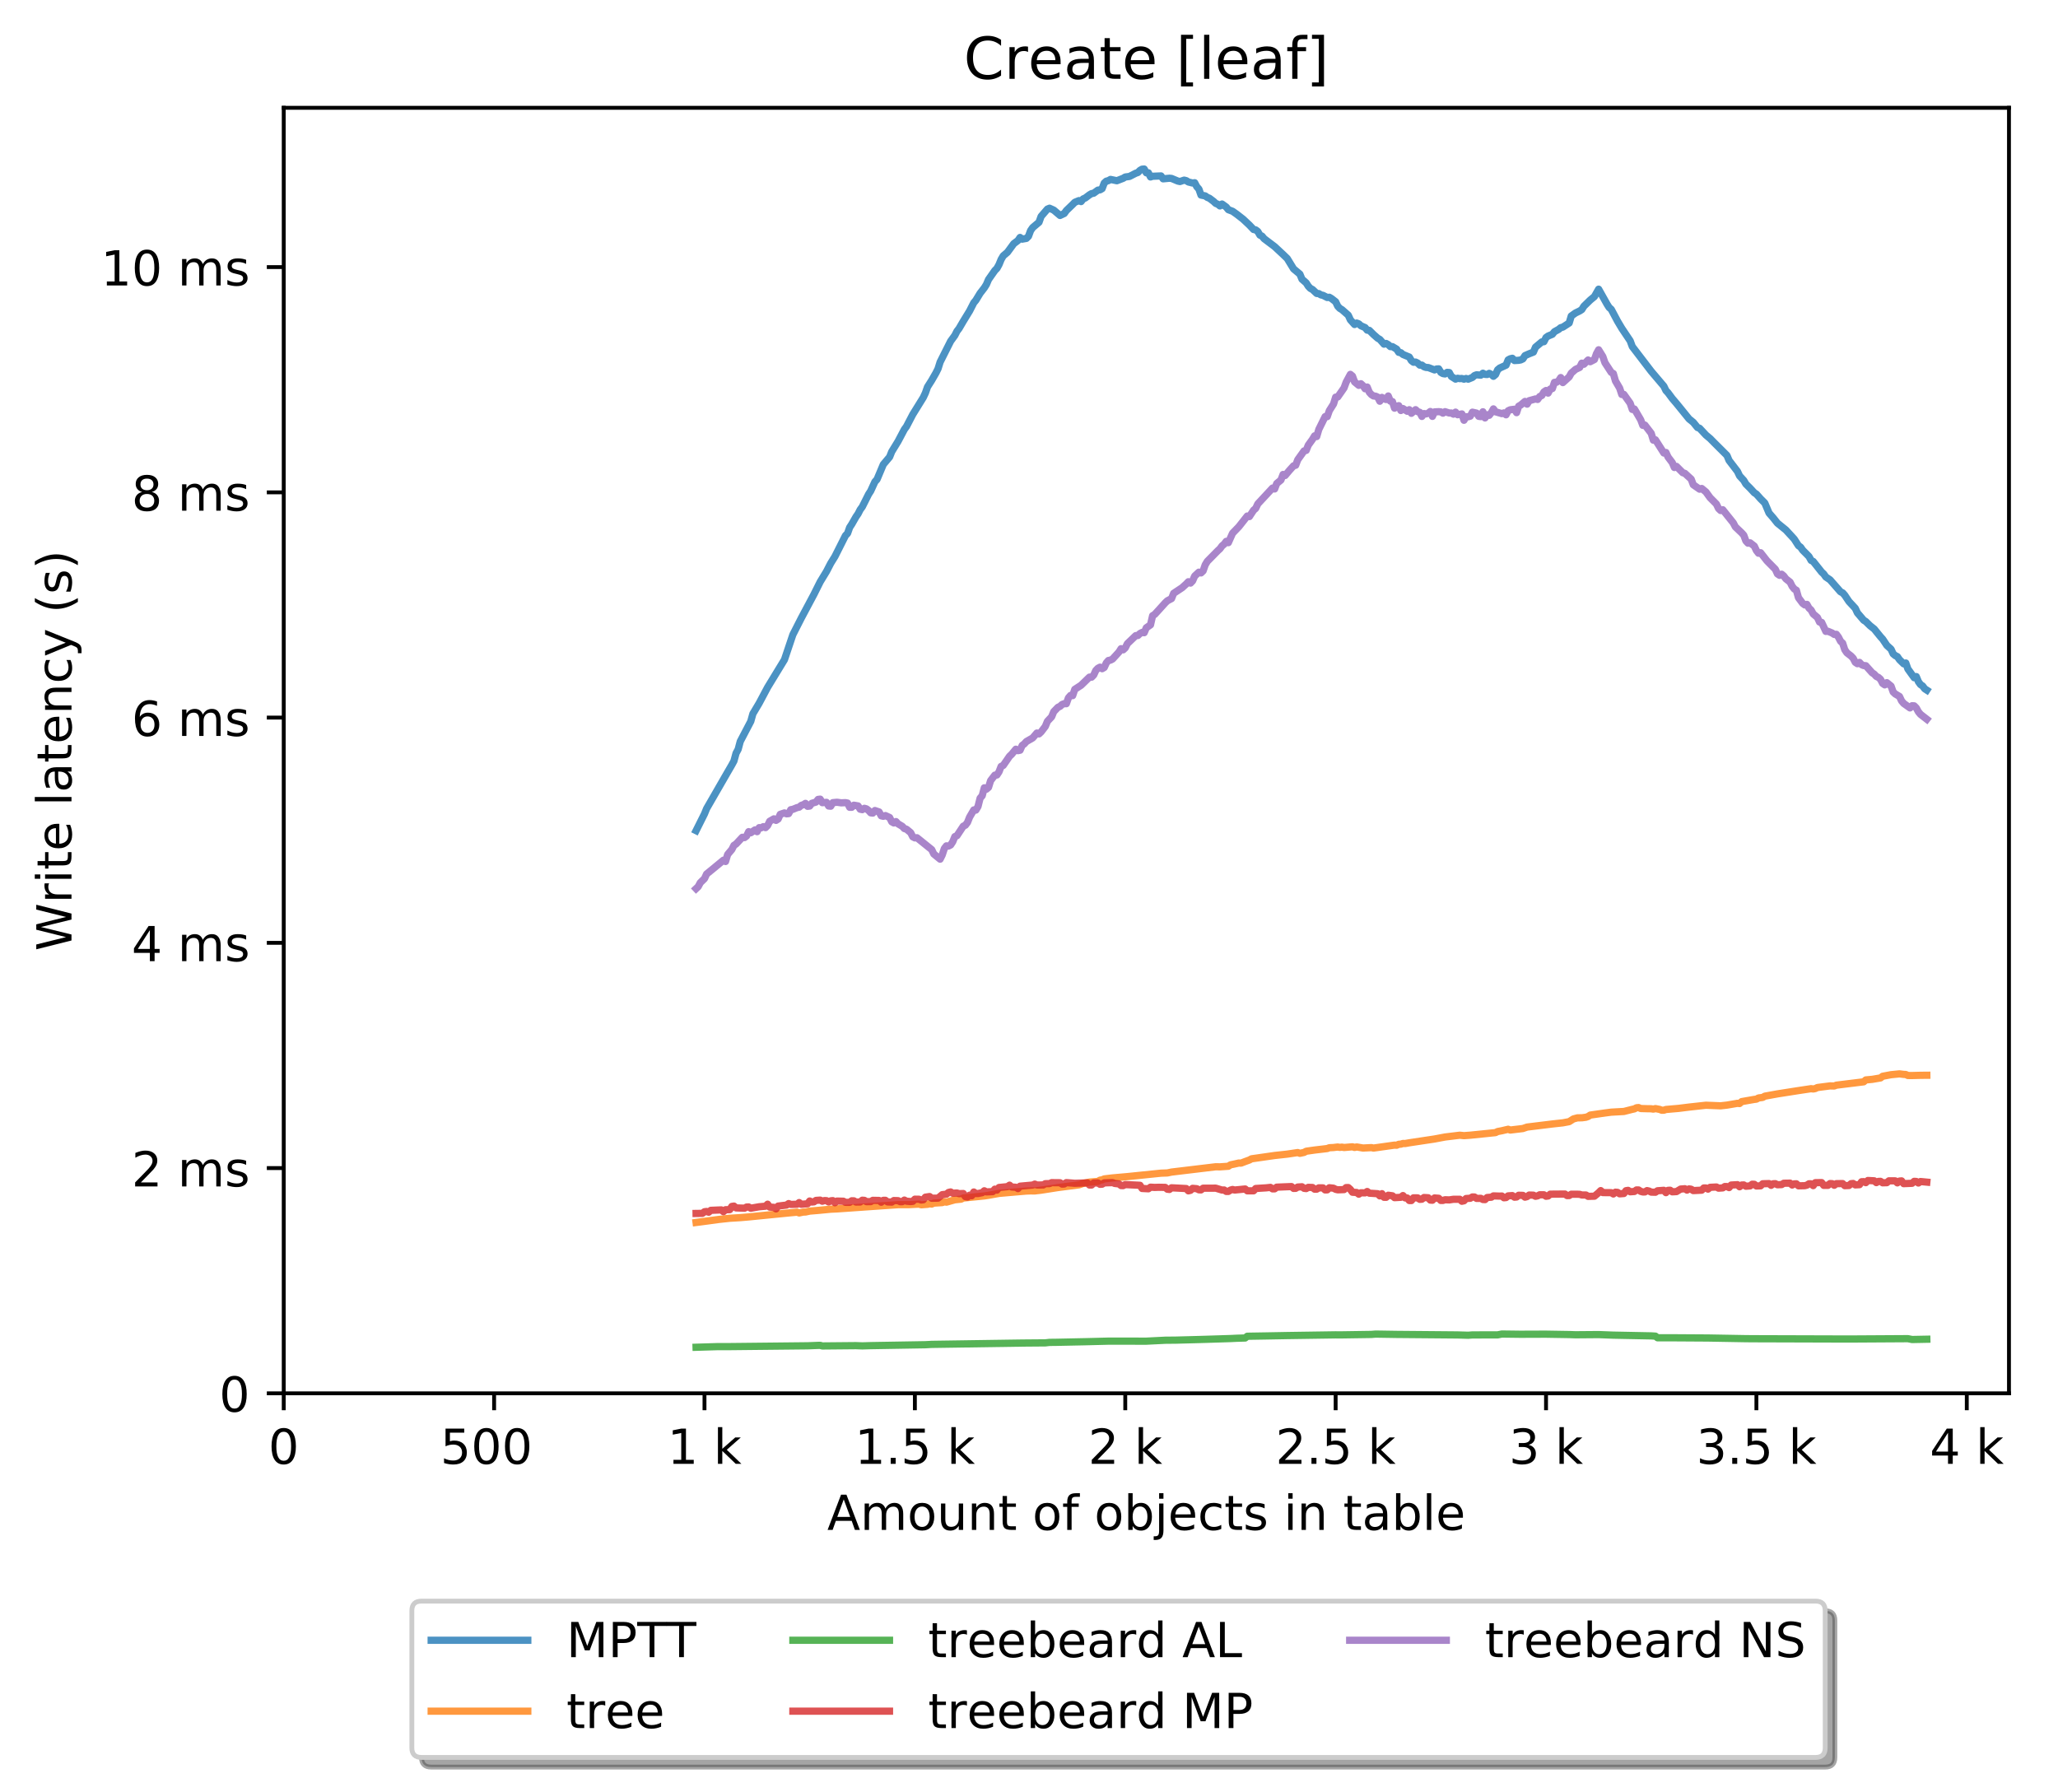 <?xml version="1.0" encoding="utf-8" standalone="no"?>
<!DOCTYPE svg PUBLIC "-//W3C//DTD SVG 1.1//EN"
  "http://www.w3.org/Graphics/SVG/1.1/DTD/svg11.dtd">
<!-- Created with matplotlib (http://matplotlib.org/) -->
<svg height="371pt" version="1.1" viewBox="0 0 426 371" width="426pt" xmlns="http://www.w3.org/2000/svg" xmlns:xlink="http://www.w3.org/1999/xlink">
 <defs>
  <style type="text/css">
*{stroke-linecap:butt;stroke-linejoin:round;}
  </style>
 </defs>
 <g id="figure_1">
  <g id="patch_1">
   <path d="M 0 371.002 
L 426.551 371.002 
L 426.551 0 
L 0 0 
z
" style="fill:#ffffff;"/>
  </g>
  <g id="axes_1">
   <g id="patch_2">
    <path d="M 58.731 288.43 
L 415.851 288.43 
L 415.851 22.318 
L 58.731 22.318 
z
" style="fill:#ffffff;"/>
   </g>
   <g id="matplotlib.axis_1">
    <g id="xtick_1">
     <g id="line2d_1">
      <defs>
       <path d="M 0 0 
L 0 3.5 
" id="m99aff739ce" style="stroke:#000000;stroke-width:0.8;"/>
      </defs>
      <g>
       <use style="stroke:#000000;stroke-width:0.8;" x="58.731" xlink:href="#m99aff739ce" y="288.43"/>
      </g>
     </g>
     <g id="text_1">
      <!-- 0 -->
      <defs>
       <path d="M 31.781 66.406 
Q 24.172 66.406 20.328 58.906 
Q 16.5 51.422 16.5 36.375 
Q 16.5 21.391 20.328 13.891 
Q 24.172 6.391 31.781 6.391 
Q 39.453 6.391 43.281 13.891 
Q 47.125 21.391 47.125 36.375 
Q 47.125 51.422 43.281 58.906 
Q 39.453 66.406 31.781 66.406 
z
M 31.781 74.219 
Q 44.047 74.219 50.516 64.516 
Q 56.984 54.828 56.984 36.375 
Q 56.984 17.969 50.516 8.266 
Q 44.047 -1.422 31.781 -1.422 
Q 19.531 -1.422 13.062 8.266 
Q 6.594 17.969 6.594 36.375 
Q 6.594 54.828 13.062 64.516 
Q 19.531 74.219 31.781 74.219 
z
" id="DejaVuSans-30"/>
      </defs>
      <g transform="translate(55.55 303.029)scale(0.1 -0.1)">
       <use xlink:href="#DejaVuSans-30"/>
      </g>
     </g>
    </g>
    <g id="xtick_2">
     <g id="line2d_2">
      <g>
       <use style="stroke:#000000;stroke-width:0.8;" x="102.28" xlink:href="#m99aff739ce" y="288.43"/>
      </g>
     </g>
     <g id="text_2">
      <!-- 500  -->
      <defs>
       <path d="M 10.797 72.906 
L 49.516 72.906 
L 49.516 64.594 
L 19.828 64.594 
L 19.828 46.734 
Q 21.969 47.469 24.109 47.828 
Q 26.266 48.188 28.422 48.188 
Q 40.625 48.188 47.75 41.5 
Q 54.891 34.812 54.891 23.391 
Q 54.891 11.625 47.562 5.094 
Q 40.234 -1.422 26.906 -1.422 
Q 22.312 -1.422 17.547 -0.641 
Q 12.797 0.141 7.719 1.703 
L 7.719 11.625 
Q 12.109 9.234 16.797 8.062 
Q 21.484 6.891 26.703 6.891 
Q 35.156 6.891 40.078 11.328 
Q 45.016 15.766 45.016 23.391 
Q 45.016 31 40.078 35.438 
Q 35.156 39.891 26.703 39.891 
Q 22.75 39.891 18.812 39.016 
Q 14.891 38.141 10.797 36.281 
z
" id="DejaVuSans-35"/>
       <path id="DejaVuSans-20"/>
      </defs>
      <g transform="translate(91.147 303.029)scale(0.1 -0.1)">
       <use xlink:href="#DejaVuSans-35"/>
       <use x="63.623" xlink:href="#DejaVuSans-30"/>
       <use x="127.246" xlink:href="#DejaVuSans-30"/>
       <use x="190.869" xlink:href="#DejaVuSans-20"/>
      </g>
     </g>
    </g>
    <g id="xtick_3">
     <g id="line2d_3">
      <g>
       <use style="stroke:#000000;stroke-width:0.8;" x="145.828" xlink:href="#m99aff739ce" y="288.43"/>
      </g>
     </g>
     <g id="text_3">
      <!-- 1 k -->
      <defs>
       <path d="M 12.406 8.297 
L 28.516 8.297 
L 28.516 63.922 
L 10.984 60.406 
L 10.984 69.391 
L 28.422 72.906 
L 38.281 72.906 
L 38.281 8.297 
L 54.391 8.297 
L 54.391 0 
L 12.406 0 
z
" id="DejaVuSans-31"/>
       <path d="M 9.078 75.984 
L 18.109 75.984 
L 18.109 31.109 
L 44.922 54.688 
L 56.391 54.688 
L 27.391 29.109 
L 57.625 0 
L 45.906 0 
L 18.109 26.703 
L 18.109 0 
L 9.078 0 
z
" id="DejaVuSans-6b"/>
      </defs>
      <g transform="translate(138.163 303.029)scale(0.1 -0.1)">
       <use xlink:href="#DejaVuSans-31"/>
       <use x="63.623" xlink:href="#DejaVuSans-20"/>
       <use x="95.41" xlink:href="#DejaVuSans-6b"/>
      </g>
     </g>
    </g>
    <g id="xtick_4">
     <g id="line2d_4">
      <g>
       <use style="stroke:#000000;stroke-width:0.8;" x="189.377" xlink:href="#m99aff739ce" y="288.43"/>
      </g>
     </g>
     <g id="text_4">
      <!-- 1.5 k -->
      <defs>
       <path d="M 10.688 12.406 
L 21 12.406 
L 21 0 
L 10.688 0 
z
" id="DejaVuSans-2e"/>
      </defs>
      <g transform="translate(176.941 303.029)scale(0.1 -0.1)">
       <use xlink:href="#DejaVuSans-31"/>
       <use x="63.623" xlink:href="#DejaVuSans-2e"/>
       <use x="95.41" xlink:href="#DejaVuSans-35"/>
       <use x="159.033" xlink:href="#DejaVuSans-20"/>
       <use x="190.82" xlink:href="#DejaVuSans-6b"/>
      </g>
     </g>
    </g>
    <g id="xtick_5">
     <g id="line2d_5">
      <g>
       <use style="stroke:#000000;stroke-width:0.8;" x="232.926" xlink:href="#m99aff739ce" y="288.43"/>
      </g>
     </g>
     <g id="text_5">
      <!-- 2 k -->
      <defs>
       <path d="M 19.188 8.297 
L 53.609 8.297 
L 53.609 0 
L 7.328 0 
L 7.328 8.297 
Q 12.938 14.109 22.625 23.891 
Q 32.328 33.688 34.812 36.531 
Q 39.547 41.844 41.422 45.531 
Q 43.312 49.219 43.312 52.781 
Q 43.312 58.594 39.234 62.25 
Q 35.156 65.922 28.609 65.922 
Q 23.969 65.922 18.812 64.312 
Q 13.672 62.703 7.812 59.422 
L 7.812 69.391 
Q 13.766 71.781 18.938 73 
Q 24.125 74.219 28.422 74.219 
Q 39.75 74.219 46.484 68.547 
Q 53.219 62.891 53.219 53.422 
Q 53.219 48.922 51.531 44.891 
Q 49.859 40.875 45.406 35.406 
Q 44.188 33.984 37.641 27.219 
Q 31.109 20.453 19.188 8.297 
z
" id="DejaVuSans-32"/>
      </defs>
      <g transform="translate(225.26 303.029)scale(0.1 -0.1)">
       <use xlink:href="#DejaVuSans-32"/>
       <use x="63.623" xlink:href="#DejaVuSans-20"/>
       <use x="95.41" xlink:href="#DejaVuSans-6b"/>
      </g>
     </g>
    </g>
    <g id="xtick_6">
     <g id="line2d_6">
      <g>
       <use style="stroke:#000000;stroke-width:0.8;" x="276.474" xlink:href="#m99aff739ce" y="288.43"/>
      </g>
     </g>
     <g id="text_6">
      <!-- 2.5 k -->
      <g transform="translate(264.038 303.029)scale(0.1 -0.1)">
       <use xlink:href="#DejaVuSans-32"/>
       <use x="63.623" xlink:href="#DejaVuSans-2e"/>
       <use x="95.41" xlink:href="#DejaVuSans-35"/>
       <use x="159.033" xlink:href="#DejaVuSans-20"/>
       <use x="190.82" xlink:href="#DejaVuSans-6b"/>
      </g>
     </g>
    </g>
    <g id="xtick_7">
     <g id="line2d_7">
      <g>
       <use style="stroke:#000000;stroke-width:0.8;" x="320.023" xlink:href="#m99aff739ce" y="288.43"/>
      </g>
     </g>
     <g id="text_7">
      <!-- 3 k -->
      <defs>
       <path d="M 40.578 39.312 
Q 47.656 37.797 51.625 33 
Q 55.609 28.219 55.609 21.188 
Q 55.609 10.406 48.188 4.484 
Q 40.766 -1.422 27.094 -1.422 
Q 22.516 -1.422 17.656 -0.516 
Q 12.797 0.391 7.625 2.203 
L 7.625 11.719 
Q 11.719 9.328 16.594 8.109 
Q 21.484 6.891 26.812 6.891 
Q 36.078 6.891 40.938 10.547 
Q 45.797 14.203 45.797 21.188 
Q 45.797 27.641 41.281 31.266 
Q 36.766 34.906 28.719 34.906 
L 20.219 34.906 
L 20.219 43.016 
L 29.109 43.016 
Q 36.375 43.016 40.234 45.922 
Q 44.094 48.828 44.094 54.297 
Q 44.094 59.906 40.109 62.906 
Q 36.141 65.922 28.719 65.922 
Q 24.656 65.922 20.016 65.031 
Q 15.375 64.156 9.812 62.312 
L 9.812 71.094 
Q 15.438 72.656 20.344 73.438 
Q 25.25 74.219 29.594 74.219 
Q 40.828 74.219 47.359 69.109 
Q 53.906 64.016 53.906 55.328 
Q 53.906 49.266 50.438 45.094 
Q 46.969 40.922 40.578 39.312 
z
" id="DejaVuSans-33"/>
      </defs>
      <g transform="translate(312.357 303.029)scale(0.1 -0.1)">
       <use xlink:href="#DejaVuSans-33"/>
       <use x="63.623" xlink:href="#DejaVuSans-20"/>
       <use x="95.41" xlink:href="#DejaVuSans-6b"/>
      </g>
     </g>
    </g>
    <g id="xtick_8">
     <g id="line2d_8">
      <g>
       <use style="stroke:#000000;stroke-width:0.8;" x="363.571" xlink:href="#m99aff739ce" y="288.43"/>
      </g>
     </g>
     <g id="text_8">
      <!-- 3.5 k -->
      <g transform="translate(351.135 303.029)scale(0.1 -0.1)">
       <use xlink:href="#DejaVuSans-33"/>
       <use x="63.623" xlink:href="#DejaVuSans-2e"/>
       <use x="95.41" xlink:href="#DejaVuSans-35"/>
       <use x="159.033" xlink:href="#DejaVuSans-20"/>
       <use x="190.82" xlink:href="#DejaVuSans-6b"/>
      </g>
     </g>
    </g>
    <g id="xtick_9">
     <g id="line2d_9">
      <g>
       <use style="stroke:#000000;stroke-width:0.8;" x="407.12" xlink:href="#m99aff739ce" y="288.43"/>
      </g>
     </g>
     <g id="text_9">
      <!-- 4 k -->
      <defs>
       <path d="M 37.797 64.312 
L 12.891 25.391 
L 37.797 25.391 
z
M 35.203 72.906 
L 47.609 72.906 
L 47.609 25.391 
L 58.016 25.391 
L 58.016 17.188 
L 47.609 17.188 
L 47.609 0 
L 37.797 0 
L 37.797 17.188 
L 4.891 17.188 
L 4.891 26.703 
z
" id="DejaVuSans-34"/>
      </defs>
      <g transform="translate(399.454 303.029)scale(0.1 -0.1)">
       <use xlink:href="#DejaVuSans-34"/>
       <use x="63.623" xlink:href="#DejaVuSans-20"/>
       <use x="95.41" xlink:href="#DejaVuSans-6b"/>
      </g>
     </g>
    </g>
    <g id="text_10">
     <!-- Amount of objects in table -->
     <defs>
      <path d="M 34.188 63.188 
L 20.797 26.906 
L 47.609 26.906 
z
M 28.609 72.906 
L 39.797 72.906 
L 67.578 0 
L 57.328 0 
L 50.688 18.703 
L 17.828 18.703 
L 11.188 0 
L 0.781 0 
z
" id="DejaVuSans-41"/>
      <path d="M 52 44.188 
Q 55.375 50.25 60.062 53.125 
Q 64.75 56 71.094 56 
Q 79.641 56 84.281 50.016 
Q 88.922 44.047 88.922 33.016 
L 88.922 0 
L 79.891 0 
L 79.891 32.719 
Q 79.891 40.578 77.094 44.375 
Q 74.312 48.188 68.609 48.188 
Q 61.625 48.188 57.562 43.547 
Q 53.516 38.922 53.516 30.906 
L 53.516 0 
L 44.484 0 
L 44.484 32.719 
Q 44.484 40.625 41.703 44.406 
Q 38.922 48.188 33.109 48.188 
Q 26.219 48.188 22.156 43.531 
Q 18.109 38.875 18.109 30.906 
L 18.109 0 
L 9.078 0 
L 9.078 54.688 
L 18.109 54.688 
L 18.109 46.188 
Q 21.188 51.219 25.484 53.609 
Q 29.781 56 35.688 56 
Q 41.656 56 45.828 52.969 
Q 50 49.953 52 44.188 
z
" id="DejaVuSans-6d"/>
      <path d="M 30.609 48.391 
Q 23.391 48.391 19.188 42.75 
Q 14.984 37.109 14.984 27.297 
Q 14.984 17.484 19.156 11.844 
Q 23.344 6.203 30.609 6.203 
Q 37.797 6.203 41.984 11.859 
Q 46.188 17.531 46.188 27.297 
Q 46.188 37.016 41.984 42.703 
Q 37.797 48.391 30.609 48.391 
z
M 30.609 56 
Q 42.328 56 49.016 48.375 
Q 55.719 40.766 55.719 27.297 
Q 55.719 13.875 49.016 6.219 
Q 42.328 -1.422 30.609 -1.422 
Q 18.844 -1.422 12.172 6.219 
Q 5.516 13.875 5.516 27.297 
Q 5.516 40.766 12.172 48.375 
Q 18.844 56 30.609 56 
z
" id="DejaVuSans-6f"/>
      <path d="M 8.5 21.578 
L 8.5 54.688 
L 17.484 54.688 
L 17.484 21.922 
Q 17.484 14.156 20.5 10.266 
Q 23.531 6.391 29.594 6.391 
Q 36.859 6.391 41.078 11.031 
Q 45.312 15.672 45.312 23.688 
L 45.312 54.688 
L 54.297 54.688 
L 54.297 0 
L 45.312 0 
L 45.312 8.406 
Q 42.047 3.422 37.719 1 
Q 33.406 -1.422 27.688 -1.422 
Q 18.266 -1.422 13.375 4.438 
Q 8.5 10.297 8.5 21.578 
z
M 31.109 56 
z
" id="DejaVuSans-75"/>
      <path d="M 54.891 33.016 
L 54.891 0 
L 45.906 0 
L 45.906 32.719 
Q 45.906 40.484 42.875 44.328 
Q 39.844 48.188 33.797 48.188 
Q 26.516 48.188 22.312 43.547 
Q 18.109 38.922 18.109 30.906 
L 18.109 0 
L 9.078 0 
L 9.078 54.688 
L 18.109 54.688 
L 18.109 46.188 
Q 21.344 51.125 25.703 53.562 
Q 30.078 56 35.797 56 
Q 45.219 56 50.047 50.172 
Q 54.891 44.344 54.891 33.016 
z
" id="DejaVuSans-6e"/>
      <path d="M 18.312 70.219 
L 18.312 54.688 
L 36.812 54.688 
L 36.812 47.703 
L 18.312 47.703 
L 18.312 18.016 
Q 18.312 11.328 20.141 9.422 
Q 21.969 7.516 27.594 7.516 
L 36.812 7.516 
L 36.812 0 
L 27.594 0 
Q 17.188 0 13.234 3.875 
Q 9.281 7.766 9.281 18.016 
L 9.281 47.703 
L 2.688 47.703 
L 2.688 54.688 
L 9.281 54.688 
L 9.281 70.219 
z
" id="DejaVuSans-74"/>
      <path d="M 37.109 75.984 
L 37.109 68.5 
L 28.516 68.5 
Q 23.688 68.5 21.797 66.547 
Q 19.922 64.594 19.922 59.516 
L 19.922 54.688 
L 34.719 54.688 
L 34.719 47.703 
L 19.922 47.703 
L 19.922 0 
L 10.891 0 
L 10.891 47.703 
L 2.297 47.703 
L 2.297 54.688 
L 10.891 54.688 
L 10.891 58.5 
Q 10.891 67.625 15.141 71.797 
Q 19.391 75.984 28.609 75.984 
z
" id="DejaVuSans-66"/>
      <path d="M 48.688 27.297 
Q 48.688 37.203 44.609 42.844 
Q 40.531 48.484 33.406 48.484 
Q 26.266 48.484 22.188 42.844 
Q 18.109 37.203 18.109 27.297 
Q 18.109 17.391 22.188 11.75 
Q 26.266 6.109 33.406 6.109 
Q 40.531 6.109 44.609 11.75 
Q 48.688 17.391 48.688 27.297 
z
M 18.109 46.391 
Q 20.953 51.266 25.266 53.625 
Q 29.594 56 35.594 56 
Q 45.562 56 51.781 48.094 
Q 58.016 40.188 58.016 27.297 
Q 58.016 14.406 51.781 6.484 
Q 45.562 -1.422 35.594 -1.422 
Q 29.594 -1.422 25.266 0.953 
Q 20.953 3.328 18.109 8.203 
L 18.109 0 
L 9.078 0 
L 9.078 75.984 
L 18.109 75.984 
z
" id="DejaVuSans-62"/>
      <path d="M 9.422 54.688 
L 18.406 54.688 
L 18.406 -0.984 
Q 18.406 -11.422 14.422 -16.109 
Q 10.453 -20.797 1.609 -20.797 
L -1.812 -20.797 
L -1.812 -13.188 
L 0.594 -13.188 
Q 5.719 -13.188 7.562 -10.812 
Q 9.422 -8.453 9.422 -0.984 
z
M 9.422 75.984 
L 18.406 75.984 
L 18.406 64.594 
L 9.422 64.594 
z
" id="DejaVuSans-6a"/>
      <path d="M 56.203 29.594 
L 56.203 25.203 
L 14.891 25.203 
Q 15.484 15.922 20.484 11.062 
Q 25.484 6.203 34.422 6.203 
Q 39.594 6.203 44.453 7.469 
Q 49.312 8.734 54.109 11.281 
L 54.109 2.781 
Q 49.266 0.734 44.188 -0.344 
Q 39.109 -1.422 33.891 -1.422 
Q 20.797 -1.422 13.156 6.188 
Q 5.516 13.812 5.516 26.812 
Q 5.516 40.234 12.766 48.109 
Q 20.016 56 32.328 56 
Q 43.359 56 49.781 48.891 
Q 56.203 41.797 56.203 29.594 
z
M 47.219 32.234 
Q 47.125 39.594 43.094 43.984 
Q 39.062 48.391 32.422 48.391 
Q 24.906 48.391 20.391 44.141 
Q 15.875 39.891 15.188 32.172 
z
" id="DejaVuSans-65"/>
      <path d="M 48.781 52.594 
L 48.781 44.188 
Q 44.969 46.297 41.141 47.344 
Q 37.312 48.391 33.406 48.391 
Q 24.656 48.391 19.812 42.844 
Q 14.984 37.312 14.984 27.297 
Q 14.984 17.281 19.812 11.734 
Q 24.656 6.203 33.406 6.203 
Q 37.312 6.203 41.141 7.25 
Q 44.969 8.297 48.781 10.406 
L 48.781 2.094 
Q 45.016 0.344 40.984 -0.531 
Q 36.969 -1.422 32.422 -1.422 
Q 20.062 -1.422 12.781 6.344 
Q 5.516 14.109 5.516 27.297 
Q 5.516 40.672 12.859 48.328 
Q 20.219 56 33.016 56 
Q 37.156 56 41.109 55.141 
Q 45.062 54.297 48.781 52.594 
z
" id="DejaVuSans-63"/>
      <path d="M 44.281 53.078 
L 44.281 44.578 
Q 40.484 46.531 36.375 47.5 
Q 32.281 48.484 27.875 48.484 
Q 21.188 48.484 17.844 46.438 
Q 14.5 44.391 14.5 40.281 
Q 14.5 37.156 16.891 35.375 
Q 19.281 33.594 26.516 31.984 
L 29.594 31.297 
Q 39.156 29.25 43.188 25.516 
Q 47.219 21.781 47.219 15.094 
Q 47.219 7.469 41.188 3.016 
Q 35.156 -1.422 24.609 -1.422 
Q 20.219 -1.422 15.453 -0.562 
Q 10.688 0.297 5.422 2 
L 5.422 11.281 
Q 10.406 8.688 15.234 7.391 
Q 20.062 6.109 24.812 6.109 
Q 31.156 6.109 34.562 8.281 
Q 37.984 10.453 37.984 14.406 
Q 37.984 18.062 35.516 20.016 
Q 33.062 21.969 24.703 23.781 
L 21.578 24.516 
Q 13.234 26.266 9.516 29.906 
Q 5.812 33.547 5.812 39.891 
Q 5.812 47.609 11.281 51.797 
Q 16.75 56 26.812 56 
Q 31.781 56 36.172 55.266 
Q 40.578 54.547 44.281 53.078 
z
" id="DejaVuSans-73"/>
      <path d="M 9.422 54.688 
L 18.406 54.688 
L 18.406 0 
L 9.422 0 
z
M 9.422 75.984 
L 18.406 75.984 
L 18.406 64.594 
L 9.422 64.594 
z
" id="DejaVuSans-69"/>
      <path d="M 34.281 27.484 
Q 23.391 27.484 19.188 25 
Q 14.984 22.516 14.984 16.5 
Q 14.984 11.719 18.141 8.906 
Q 21.297 6.109 26.703 6.109 
Q 34.188 6.109 38.703 11.406 
Q 43.219 16.703 43.219 25.484 
L 43.219 27.484 
z
M 52.203 31.203 
L 52.203 0 
L 43.219 0 
L 43.219 8.297 
Q 40.141 3.328 35.547 0.953 
Q 30.953 -1.422 24.312 -1.422 
Q 15.922 -1.422 10.953 3.297 
Q 6 8.016 6 15.922 
Q 6 25.141 12.172 29.828 
Q 18.359 34.516 30.609 34.516 
L 43.219 34.516 
L 43.219 35.406 
Q 43.219 41.609 39.141 45 
Q 35.062 48.391 27.688 48.391 
Q 23 48.391 18.547 47.266 
Q 14.109 46.141 10.016 43.891 
L 10.016 52.203 
Q 14.938 54.109 19.578 55.047 
Q 24.219 56 28.609 56 
Q 40.484 56 46.344 49.844 
Q 52.203 43.703 52.203 31.203 
z
" id="DejaVuSans-61"/>
      <path d="M 9.422 75.984 
L 18.406 75.984 
L 18.406 0 
L 9.422 0 
z
" id="DejaVuSans-6c"/>
     </defs>
     <g transform="translate(171.233 316.707)scale(0.1 -0.1)">
      <use xlink:href="#DejaVuSans-41"/>
      <use x="68.408" xlink:href="#DejaVuSans-6d"/>
      <use x="165.82" xlink:href="#DejaVuSans-6f"/>
      <use x="227.002" xlink:href="#DejaVuSans-75"/>
      <use x="290.381" xlink:href="#DejaVuSans-6e"/>
      <use x="353.76" xlink:href="#DejaVuSans-74"/>
      <use x="392.969" xlink:href="#DejaVuSans-20"/>
      <use x="424.756" xlink:href="#DejaVuSans-6f"/>
      <use x="485.938" xlink:href="#DejaVuSans-66"/>
      <use x="521.143" xlink:href="#DejaVuSans-20"/>
      <use x="552.93" xlink:href="#DejaVuSans-6f"/>
      <use x="614.111" xlink:href="#DejaVuSans-62"/>
      <use x="677.588" xlink:href="#DejaVuSans-6a"/>
      <use x="705.371" xlink:href="#DejaVuSans-65"/>
      <use x="766.895" xlink:href="#DejaVuSans-63"/>
      <use x="821.875" xlink:href="#DejaVuSans-74"/>
      <use x="861.084" xlink:href="#DejaVuSans-73"/>
      <use x="913.184" xlink:href="#DejaVuSans-20"/>
      <use x="944.971" xlink:href="#DejaVuSans-69"/>
      <use x="972.754" xlink:href="#DejaVuSans-6e"/>
      <use x="1036.133" xlink:href="#DejaVuSans-20"/>
      <use x="1067.92" xlink:href="#DejaVuSans-74"/>
      <use x="1107.129" xlink:href="#DejaVuSans-61"/>
      <use x="1168.408" xlink:href="#DejaVuSans-62"/>
      <use x="1231.885" xlink:href="#DejaVuSans-6c"/>
      <use x="1259.668" xlink:href="#DejaVuSans-65"/>
     </g>
    </g>
   </g>
   <g id="matplotlib.axis_2">
    <g id="ytick_1">
     <g id="line2d_10">
      <defs>
       <path d="M 0 0 
L -3.5 0 
" id="m480761e9c3" style="stroke:#000000;stroke-width:0.8;"/>
      </defs>
      <g>
       <use style="stroke:#000000;stroke-width:0.8;" x="58.731" xlink:href="#m480761e9c3" y="288.43"/>
      </g>
     </g>
     <g id="text_11">
      <!-- 0 -->
      <g transform="translate(45.369 292.229)scale(0.1 -0.1)">
       <use xlink:href="#DejaVuSans-30"/>
      </g>
     </g>
    </g>
    <g id="ytick_2">
     <g id="line2d_11">
      <g>
       <use style="stroke:#000000;stroke-width:0.8;" x="58.731" xlink:href="#m480761e9c3" y="241.802"/>
      </g>
     </g>
     <g id="text_12">
      <!-- 2 ms -->
      <g transform="translate(27.241 245.602)scale(0.1 -0.1)">
       <use xlink:href="#DejaVuSans-32"/>
       <use x="63.623" xlink:href="#DejaVuSans-20"/>
       <use x="95.41" xlink:href="#DejaVuSans-6d"/>
       <use x="192.822" xlink:href="#DejaVuSans-73"/>
      </g>
     </g>
    </g>
    <g id="ytick_3">
     <g id="line2d_12">
      <g>
       <use style="stroke:#000000;stroke-width:0.8;" x="58.731" xlink:href="#m480761e9c3" y="195.175"/>
      </g>
     </g>
     <g id="text_13">
      <!-- 4 ms -->
      <g transform="translate(27.241 198.974)scale(0.1 -0.1)">
       <use xlink:href="#DejaVuSans-34"/>
       <use x="63.623" xlink:href="#DejaVuSans-20"/>
       <use x="95.41" xlink:href="#DejaVuSans-6d"/>
       <use x="192.822" xlink:href="#DejaVuSans-73"/>
      </g>
     </g>
    </g>
    <g id="ytick_4">
     <g id="line2d_13">
      <g>
       <use style="stroke:#000000;stroke-width:0.8;" x="58.731" xlink:href="#m480761e9c3" y="148.547"/>
      </g>
     </g>
     <g id="text_14">
      <!-- 6 ms -->
      <defs>
       <path d="M 33.016 40.375 
Q 26.375 40.375 22.484 35.828 
Q 18.609 31.297 18.609 23.391 
Q 18.609 15.531 22.484 10.953 
Q 26.375 6.391 33.016 6.391 
Q 39.656 6.391 43.531 10.953 
Q 47.406 15.531 47.406 23.391 
Q 47.406 31.297 43.531 35.828 
Q 39.656 40.375 33.016 40.375 
z
M 52.594 71.297 
L 52.594 62.312 
Q 48.875 64.062 45.094 64.984 
Q 41.312 65.922 37.594 65.922 
Q 27.828 65.922 22.672 59.328 
Q 17.531 52.734 16.797 39.406 
Q 19.672 43.656 24.016 45.922 
Q 28.375 48.188 33.594 48.188 
Q 44.578 48.188 50.953 41.516 
Q 57.328 34.859 57.328 23.391 
Q 57.328 12.156 50.688 5.359 
Q 44.047 -1.422 33.016 -1.422 
Q 20.359 -1.422 13.672 8.266 
Q 6.984 17.969 6.984 36.375 
Q 6.984 53.656 15.188 63.938 
Q 23.391 74.219 37.203 74.219 
Q 40.922 74.219 44.703 73.484 
Q 48.484 72.75 52.594 71.297 
z
" id="DejaVuSans-36"/>
      </defs>
      <g transform="translate(27.241 152.346)scale(0.1 -0.1)">
       <use xlink:href="#DejaVuSans-36"/>
       <use x="63.623" xlink:href="#DejaVuSans-20"/>
       <use x="95.41" xlink:href="#DejaVuSans-6d"/>
       <use x="192.822" xlink:href="#DejaVuSans-73"/>
      </g>
     </g>
    </g>
    <g id="ytick_5">
     <g id="line2d_14">
      <g>
       <use style="stroke:#000000;stroke-width:0.8;" x="58.731" xlink:href="#m480761e9c3" y="101.919"/>
      </g>
     </g>
     <g id="text_15">
      <!-- 8 ms -->
      <defs>
       <path d="M 31.781 34.625 
Q 24.75 34.625 20.719 30.859 
Q 16.703 27.094 16.703 20.516 
Q 16.703 13.922 20.719 10.156 
Q 24.75 6.391 31.781 6.391 
Q 38.812 6.391 42.859 10.172 
Q 46.922 13.969 46.922 20.516 
Q 46.922 27.094 42.891 30.859 
Q 38.875 34.625 31.781 34.625 
z
M 21.922 38.812 
Q 15.578 40.375 12.031 44.719 
Q 8.5 49.078 8.5 55.328 
Q 8.5 64.062 14.719 69.141 
Q 20.953 74.219 31.781 74.219 
Q 42.672 74.219 48.875 69.141 
Q 55.078 64.062 55.078 55.328 
Q 55.078 49.078 51.531 44.719 
Q 48 40.375 41.703 38.812 
Q 48.828 37.156 52.797 32.312 
Q 56.781 27.484 56.781 20.516 
Q 56.781 9.906 50.312 4.234 
Q 43.844 -1.422 31.781 -1.422 
Q 19.734 -1.422 13.25 4.234 
Q 6.781 9.906 6.781 20.516 
Q 6.781 27.484 10.781 32.312 
Q 14.797 37.156 21.922 38.812 
z
M 18.312 54.391 
Q 18.312 48.734 21.844 45.562 
Q 25.391 42.391 31.781 42.391 
Q 38.141 42.391 41.719 45.562 
Q 45.312 48.734 45.312 54.391 
Q 45.312 60.062 41.719 63.234 
Q 38.141 66.406 31.781 66.406 
Q 25.391 66.406 21.844 63.234 
Q 18.312 60.062 18.312 54.391 
z
" id="DejaVuSans-38"/>
      </defs>
      <g transform="translate(27.241 105.719)scale(0.1 -0.1)">
       <use xlink:href="#DejaVuSans-38"/>
       <use x="63.623" xlink:href="#DejaVuSans-20"/>
       <use x="95.41" xlink:href="#DejaVuSans-6d"/>
       <use x="192.822" xlink:href="#DejaVuSans-73"/>
      </g>
     </g>
    </g>
    <g id="ytick_6">
     <g id="line2d_15">
      <g>
       <use style="stroke:#000000;stroke-width:0.8;" x="58.731" xlink:href="#m480761e9c3" y="55.292"/>
      </g>
     </g>
     <g id="text_16">
      <!-- 10 ms -->
      <g transform="translate(20.878 59.091)scale(0.1 -0.1)">
       <use xlink:href="#DejaVuSans-31"/>
       <use x="63.623" xlink:href="#DejaVuSans-30"/>
       <use x="127.246" xlink:href="#DejaVuSans-20"/>
       <use x="159.033" xlink:href="#DejaVuSans-6d"/>
       <use x="256.445" xlink:href="#DejaVuSans-73"/>
      </g>
     </g>
    </g>
    <g id="text_17">
     <!-- Write latency (s) -->
     <defs>
      <path d="M 3.328 72.906 
L 13.281 72.906 
L 28.609 11.281 
L 43.891 72.906 
L 54.984 72.906 
L 70.312 11.281 
L 85.594 72.906 
L 95.609 72.906 
L 77.297 0 
L 64.891 0 
L 49.516 63.281 
L 33.984 0 
L 21.578 0 
z
" id="DejaVuSans-57"/>
      <path d="M 41.109 46.297 
Q 39.594 47.172 37.812 47.578 
Q 36.031 48 33.891 48 
Q 26.266 48 22.188 43.047 
Q 18.109 38.094 18.109 28.812 
L 18.109 0 
L 9.078 0 
L 9.078 54.688 
L 18.109 54.688 
L 18.109 46.188 
Q 20.953 51.172 25.484 53.578 
Q 30.031 56 36.531 56 
Q 37.453 56 38.578 55.875 
Q 39.703 55.766 41.062 55.516 
z
" id="DejaVuSans-72"/>
      <path d="M 32.172 -5.078 
Q 28.375 -14.844 24.75 -17.812 
Q 21.141 -20.797 15.094 -20.797 
L 7.906 -20.797 
L 7.906 -13.281 
L 13.188 -13.281 
Q 16.891 -13.281 18.938 -11.516 
Q 21 -9.766 23.484 -3.219 
L 25.094 0.875 
L 2.984 54.688 
L 12.5 54.688 
L 29.594 11.922 
L 46.688 54.688 
L 56.203 54.688 
z
" id="DejaVuSans-79"/>
      <path d="M 31 75.875 
Q 24.469 64.656 21.281 53.656 
Q 18.109 42.672 18.109 31.391 
Q 18.109 20.125 21.312 9.062 
Q 24.516 -2 31 -13.188 
L 23.188 -13.188 
Q 15.875 -1.703 12.234 9.375 
Q 8.594 20.453 8.594 31.391 
Q 8.594 42.281 12.203 53.312 
Q 15.828 64.359 23.188 75.875 
z
" id="DejaVuSans-28"/>
      <path d="M 8.016 75.875 
L 15.828 75.875 
Q 23.141 64.359 26.781 53.312 
Q 30.422 42.281 30.422 31.391 
Q 30.422 20.453 26.781 9.375 
Q 23.141 -1.703 15.828 -13.188 
L 8.016 -13.188 
Q 14.5 -2 17.703 9.062 
Q 20.906 20.125 20.906 31.391 
Q 20.906 42.672 17.703 53.656 
Q 14.5 64.656 8.016 75.875 
z
" id="DejaVuSans-29"/>
     </defs>
     <g transform="translate(14.798 196.848)rotate(-90)scale(0.1 -0.1)">
      <use xlink:href="#DejaVuSans-57"/>
      <use x="98.814" xlink:href="#DejaVuSans-72"/>
      <use x="139.928" xlink:href="#DejaVuSans-69"/>
      <use x="167.711" xlink:href="#DejaVuSans-74"/>
      <use x="206.92" xlink:href="#DejaVuSans-65"/>
      <use x="268.443" xlink:href="#DejaVuSans-20"/>
      <use x="300.23" xlink:href="#DejaVuSans-6c"/>
      <use x="328.014" xlink:href="#DejaVuSans-61"/>
      <use x="389.293" xlink:href="#DejaVuSans-74"/>
      <use x="428.502" xlink:href="#DejaVuSans-65"/>
      <use x="490.025" xlink:href="#DejaVuSans-6e"/>
      <use x="553.404" xlink:href="#DejaVuSans-63"/>
      <use x="608.385" xlink:href="#DejaVuSans-79"/>
      <use x="667.564" xlink:href="#DejaVuSans-20"/>
      <use x="699.352" xlink:href="#DejaVuSans-28"/>
      <use x="738.365" xlink:href="#DejaVuSans-73"/>
      <use x="790.465" xlink:href="#DejaVuSans-29"/>
     </g>
    </g>
   </g>
   <g id="line2d_16">
    <path clip-path="url(#p238af95a30)" d="M 144.086 171.952 
L 145.828 168.472 
L 146.264 167.397 
L 150.619 159.837 
L 151.49 158.336 
L 151.925 157.531 
L 152.361 155.929 
L 152.796 155.114 
L 153.232 153.483 
L 155.409 149.325 
L 155.845 147.756 
L 157.151 145.558 
L 158.893 142.285 
L 162.377 136.567 
L 164.119 131.386 
L 165.861 127.962 
L 168.474 123.057 
L 169.78 120.439 
L 171.087 118.289 
L 171.958 116.605 
L 172.828 115.2 
L 175.006 110.875 
L 175.441 110.416 
L 175.877 109.178 
L 176.312 108.516 
L 177.183 106.993 
L 177.619 106.359 
L 178.054 105.508 
L 178.49 104.912 
L 179.796 102.309 
L 180.232 101.636 
L 181.103 99.726 
L 181.538 99.249 
L 182.845 96.14 
L 184.151 94.593 
L 184.587 93.498 
L 185.893 91.363 
L 187.2 88.893 
L 187.635 88.3 
L 188.941 85.795 
L 191.119 82.274 
L 191.554 81.344 
L 191.99 80.104 
L 192.861 78.727 
L 193.732 77.21 
L 194.167 76.344 
L 194.603 74.952 
L 196.78 70.625 
L 197.651 69.43 
L 198.087 68.569 
L 198.522 67.999 
L 199.393 66.511 
L 200.7 64.375 
L 201.571 62.673 
L 202.006 62.15 
L 202.877 60.712 
L 203.748 59.588 
L 204.183 58.892 
L 204.619 57.867 
L 205.925 56.004 
L 206.361 55.555 
L 206.796 54.772 
L 207.232 53.707 
L 207.667 52.965 
L 208.538 52.224 
L 209.845 50.441 
L 210.716 49.79 
L 211.151 49.156 
L 211.587 49.505 
L 212.458 49.35 
L 212.893 48.913 
L 213.329 47.736 
L 213.764 47.112 
L 215.071 46.009 
L 215.506 44.795 
L 216.813 43.282 
L 217.248 43.102 
L 218.119 43.494 
L 219.425 44.605 
L 220.296 44.193 
L 220.732 43.59 
L 222.038 42.33 
L 222.474 41.881 
L 223.345 41.523 
L 223.78 41.726 
L 224.216 41.173 
L 224.651 40.985 
L 225.522 40.327 
L 225.958 40.075 
L 226.393 39.993 
L 227.264 39.361 
L 227.7 39.304 
L 228.135 39.046 
L 228.571 37.895 
L 229.006 37.504 
L 229.442 37.39 
L 229.877 37.14 
L 231.184 37.414 
L 232.49 36.91 
L 232.926 36.64 
L 233.796 36.526 
L 235.103 35.857 
L 235.538 35.709 
L 235.974 35.271 
L 236.409 35.024 
L 236.845 34.99 
L 237.28 35.77 
L 237.716 35.774 
L 238.151 36.633 
L 238.587 36.488 
L 240.329 36.419 
L 240.764 37.019 
L 242.071 36.897 
L 242.506 36.938 
L 243.813 37.484 
L 244.248 37.577 
L 245.119 37.289 
L 245.555 37.396 
L 245.99 37.669 
L 246.861 37.891 
L 247.297 37.827 
L 247.732 38.647 
L 248.168 39.139 
L 248.603 40.381 
L 249.474 40.552 
L 249.909 40.864 
L 250.345 41.039 
L 251.216 41.696 
L 251.651 42.109 
L 252.087 42.28 
L 252.522 42.632 
L 252.958 42.234 
L 253.829 42.866 
L 254.264 43.408 
L 255.135 43.733 
L 256.006 44.347 
L 257.313 45.366 
L 258.619 46.591 
L 259.49 47.508 
L 259.926 47.593 
L 260.361 47.919 
L 260.797 48.673 
L 261.232 48.881 
L 261.668 49.408 
L 263.845 51.053 
L 265.587 52.675 
L 266.458 53.516 
L 267.764 55.654 
L 269.071 56.752 
L 269.506 57.798 
L 270.377 58.56 
L 270.813 59.246 
L 271.248 59.703 
L 271.684 59.928 
L 272.555 60.747 
L 272.99 60.778 
L 273.426 61.05 
L 273.861 61.14 
L 274.732 61.585 
L 275.168 61.537 
L 275.603 61.794 
L 276.474 62.471 
L 276.91 63.39 
L 277.345 63.846 
L 277.781 64.103 
L 279.087 65.248 
L 279.522 66.208 
L 280.393 67.177 
L 280.829 66.873 
L 281.264 67.038 
L 281.7 67.435 
L 282.571 67.813 
L 283.006 68.345 
L 283.442 68.386 
L 284.313 69.248 
L 285.184 70.017 
L 285.619 70.257 
L 286.49 71.245 
L 286.926 71.098 
L 287.361 71.34 
L 287.797 71.751 
L 288.232 71.757 
L 289.103 72.278 
L 289.539 72.939 
L 289.974 73.011 
L 290.41 73.38 
L 291.716 73.912 
L 292.152 74.655 
L 292.587 74.987 
L 293.023 74.952 
L 293.458 75.158 
L 293.893 75.587 
L 294.329 75.581 
L 294.764 75.917 
L 295.2 76.066 
L 295.635 76.08 
L 296.942 76.578 
L 297.377 76.381 
L 297.813 76.362 
L 298.248 77.086 
L 298.684 77.341 
L 299.119 77.41 
L 299.555 77.081 
L 299.99 77.118 
L 300.426 77.926 
L 301.297 78.483 
L 301.732 78.303 
L 302.168 78.382 
L 302.603 78.346 
L 303.039 78.495 
L 303.474 78.344 
L 303.91 78.492 
L 304.781 78.137 
L 305.216 77.744 
L 305.652 77.587 
L 306.523 77.66 
L 306.958 77.261 
L 307.394 77.5 
L 307.829 77.529 
L 308.265 77.287 
L 308.7 77.499 
L 309.135 77.899 
L 309.571 77.535 
L 310.006 76.559 
L 310.442 76.188 
L 311.748 75.592 
L 312.184 74.501 
L 312.619 74.268 
L 313.055 74.168 
L 313.49 74.636 
L 314.361 74.587 
L 314.797 74.504 
L 315.232 74.292 
L 315.668 73.616 
L 316.539 73.232 
L 317.41 72.889 
L 317.845 71.864 
L 319.152 70.774 
L 319.587 70.735 
L 320.023 69.873 
L 320.458 69.563 
L 321.329 69.202 
L 321.765 68.665 
L 322.636 68.185 
L 323.071 67.83 
L 323.507 67.716 
L 324.813 66.869 
L 325.248 65.415 
L 326.119 64.794 
L 326.99 64.367 
L 327.426 64.084 
L 327.861 63.393 
L 329.168 62.117 
L 330.039 61.396 
L 330.91 59.862 
L 332.652 62.967 
L 333.087 63.655 
L 333.523 64.036 
L 334.829 66.492 
L 335.7 67.957 
L 337.442 70.557 
L 337.878 71.74 
L 341.797 76.861 
L 344.41 79.941 
L 344.845 80.847 
L 345.281 81.312 
L 346.152 82.488 
L 347.023 83.508 
L 349.636 86.725 
L 350.507 87.431 
L 351.378 88.501 
L 351.813 88.655 
L 353.12 90.057 
L 353.991 90.789 
L 354.861 91.672 
L 357.474 94.277 
L 357.91 95.313 
L 359.652 97.589 
L 360.087 98.512 
L 360.958 99.455 
L 361.394 100.199 
L 362.265 101.062 
L 363.136 102.006 
L 363.571 102.287 
L 364.442 103.266 
L 365.313 104.138 
L 366.184 106.203 
L 367.055 107.203 
L 367.926 108.295 
L 369.668 109.708 
L 370.974 111.123 
L 371.41 111.607 
L 372.281 112.962 
L 372.716 113.264 
L 373.152 113.893 
L 374.023 114.764 
L 374.458 115.214 
L 374.894 116.01 
L 375.329 116.223 
L 377.071 118.419 
L 377.507 118.825 
L 377.942 119.44 
L 378.813 120.028 
L 380.991 122.516 
L 381.426 122.721 
L 381.862 123.22 
L 382.733 124.517 
L 384.039 125.924 
L 384.475 126.864 
L 385.781 128.395 
L 386.216 128.664 
L 387.087 129.524 
L 387.958 130.213 
L 389.265 131.82 
L 389.7 132.296 
L 390.571 133.599 
L 391.442 134.394 
L 391.878 135.347 
L 392.313 135.711 
L 392.749 135.928 
L 393.184 136.555 
L 394.055 137.413 
L 394.491 137.243 
L 394.926 138.476 
L 396.233 140.294 
L 396.668 140.058 
L 397.104 141.115 
L 397.539 141.717 
L 397.975 141.999 
L 398.41 142.581 
L 398.846 142.866 
L 398.846 142.866 
" style="fill:none;opacity:0.8;stroke:#1f77b4;stroke-linecap:square;stroke-width:1.5;"/>
   </g>
   <g id="line2d_17">
    <path clip-path="url(#p238af95a30)" d="M 144.086 253.063 
L 148.877 252.426 
L 151.054 252.192 
L 153.232 252.061 
L 154.974 251.913 
L 163.248 251.091 
L 164.99 250.929 
L 165.425 251.089 
L 166.296 250.906 
L 166.732 250.9 
L 167.603 250.708 
L 169.345 250.564 
L 171.958 250.313 
L 173.264 250.253 
L 185.893 249.378 
L 188.07 249.377 
L 190.248 249.261 
L 190.683 249.403 
L 191.99 249.303 
L 192.425 249.191 
L 192.861 249.251 
L 193.296 249.055 
L 195.038 248.949 
L 195.474 248.782 
L 195.909 248.859 
L 197.651 248.366 
L 198.958 248.232 
L 199.393 248.001 
L 203.748 247.569 
L 204.619 247.436 
L 205.49 247.278 
L 206.796 247.045 
L 211.151 246.665 
L 212.458 246.556 
L 213.329 246.526 
L 214.2 246.535 
L 215.942 246.311 
L 218.99 245.834 
L 223.345 245.27 
L 224.216 244.971 
L 225.522 244.705 
L 227.264 244.566 
L 227.7 244.299 
L 228.135 244.243 
L 228.571 244.046 
L 230.313 243.837 
L 233.361 243.569 
L 240.329 242.857 
L 241.635 242.811 
L 242.506 242.629 
L 251.651 241.532 
L 252.522 241.547 
L 254.264 241.426 
L 254.7 241.133 
L 255.571 240.955 
L 256.442 240.757 
L 256.877 240.782 
L 257.748 240.447 
L 258.619 240.133 
L 259.055 239.886 
L 263.845 239.199 
L 266.458 238.913 
L 268.635 238.589 
L 269.071 238.75 
L 269.942 238.56 
L 270.377 238.317 
L 272.119 238.069 
L 274.732 237.76 
L 275.168 237.59 
L 276.039 237.548 
L 276.91 237.445 
L 277.345 237.521 
L 277.781 237.467 
L 278.216 237.546 
L 279.958 237.397 
L 280.393 237.534 
L 280.829 237.428 
L 282.135 237.653 
L 283.877 237.567 
L 284.313 237.661 
L 288.668 237.05 
L 289.103 237.077 
L 289.539 236.875 
L 289.974 236.851 
L 290.41 236.706 
L 290.845 236.724 
L 291.716 236.57 
L 296.942 235.782 
L 299.119 235.372 
L 302.168 234.999 
L 303.039 235.09 
L 304.345 234.993 
L 309.571 234.461 
L 310.006 234.239 
L 310.877 234.075 
L 312.184 233.767 
L 312.619 233.928 
L 315.232 233.616 
L 316.103 233.315 
L 321.329 232.674 
L 323.507 232.437 
L 324.813 232.192 
L 325.684 231.631 
L 326.555 231.4 
L 327.426 231.396 
L 328.297 231.278 
L 328.732 231.124 
L 329.168 230.834 
L 332.216 230.399 
L 333.523 230.227 
L 336.136 230.084 
L 337.878 229.643 
L 338.313 229.55 
L 338.749 229.317 
L 339.184 229.278 
L 339.619 229.475 
L 340.926 229.512 
L 341.797 229.527 
L 342.232 229.601 
L 342.668 229.489 
L 343.539 229.655 
L 343.974 229.83 
L 344.41 229.823 
L 344.845 229.673 
L 347.458 229.447 
L 349.636 229.176 
L 353.12 228.794 
L 356.168 228.914 
L 357.474 228.768 
L 359.652 228.396 
L 360.087 228.44 
L 360.523 228.043 
L 362.265 227.737 
L 363.136 227.586 
L 363.571 227.536 
L 364.007 227.29 
L 364.878 227.175 
L 365.313 226.917 
L 367.926 226.444 
L 372.281 225.761 
L 374.894 225.368 
L 375.329 225.429 
L 375.765 225.34 
L 376.2 225.128 
L 378.813 224.792 
L 379.684 224.813 
L 380.12 224.642 
L 385.781 223.946 
L 386.216 223.555 
L 387.523 223.436 
L 389.265 223.142 
L 389.7 222.798 
L 391.442 222.471 
L 393.184 222.301 
L 394.055 222.409 
L 394.491 222.427 
L 394.926 222.637 
L 395.797 222.644 
L 397.539 222.599 
L 398.846 222.587 
L 398.846 222.587 
" style="fill:none;opacity:0.8;stroke:#ff7f0e;stroke-linecap:square;stroke-width:1.5;"/>
   </g>
   <g id="line2d_18">
    <path clip-path="url(#p238af95a30)" d="M 144.086 278.895 
L 148.441 278.765 
L 150.619 278.765 
L 167.167 278.592 
L 169.345 278.508 
L 169.78 278.501 
L 170.216 278.625 
L 177.183 278.561 
L 178.49 278.612 
L 180.232 278.559 
L 191.554 278.37 
L 192.861 278.299 
L 211.587 278.024 
L 216.377 277.985 
L 217.248 277.888 
L 218.554 277.874 
L 224.651 277.748 
L 229.442 277.628 
L 231.184 277.628 
L 237.28 277.635 
L 241.2 277.44 
L 243.377 277.419 
L 247.297 277.317 
L 249.474 277.255 
L 254.7 277.092 
L 256.006 277.029 
L 257.748 276.978 
L 258.184 276.616 
L 262.103 276.552 
L 266.458 276.473 
L 276.474 276.325 
L 277.345 276.336 
L 283.877 276.24 
L 284.748 276.168 
L 289.103 276.236 
L 301.732 276.345 
L 303.91 276.408 
L 304.781 276.341 
L 310.006 276.331 
L 310.877 276.158 
L 314.797 276.206 
L 317.41 276.193 
L 320.023 276.187 
L 324.813 276.264 
L 326.119 276.31 
L 330.91 276.271 
L 333.958 276.387 
L 341.797 276.54 
L 342.668 276.593 
L 343.103 276.931 
L 346.587 276.936 
L 353.555 276.98 
L 361.394 277.117 
L 363.136 277.13 
L 382.733 277.189 
L 394.926 277.116 
L 395.797 277.29 
L 398.846 277.23 
L 398.846 277.23 
" style="fill:none;opacity:0.8;stroke:#2ca02c;stroke-linecap:square;stroke-width:1.5;"/>
   </g>
   <g id="line2d_19">
    <path clip-path="url(#p238af95a30)" d="M 144.086 251.195 
L 145.393 251.176 
L 145.828 250.843 
L 146.264 250.785 
L 146.699 250.937 
L 147.135 250.552 
L 149.312 250.459 
L 149.748 250.828 
L 150.183 250.424 
L 151.054 250.408 
L 151.49 249.74 
L 151.925 249.669 
L 152.361 250.047 
L 154.103 250.107 
L 154.538 249.871 
L 154.974 249.852 
L 155.409 250.115 
L 157.151 249.811 
L 158.457 249.697 
L 158.893 249.28 
L 159.328 249.883 
L 160.199 249.935 
L 160.635 250.245 
L 161.07 249.67 
L 162.812 249.461 
L 163.248 249.153 
L 163.683 249.325 
L 164.99 249.295 
L 165.425 248.944 
L 165.861 249.302 
L 167.167 249.193 
L 167.603 248.618 
L 168.038 248.834 
L 168.474 248.795 
L 168.909 248.496 
L 169.78 248.436 
L 170.216 248.668 
L 170.651 248.532 
L 171.087 248.547 
L 171.522 248.822 
L 171.958 248.579 
L 172.393 248.54 
L 172.828 248.984 
L 173.264 248.632 
L 174.57 248.663 
L 175.006 248.894 
L 175.877 248.893 
L 176.312 248.573 
L 176.748 248.583 
L 177.183 248.837 
L 178.054 248.823 
L 178.49 248.457 
L 178.925 248.484 
L 179.361 248.757 
L 180.232 248.752 
L 180.667 248.481 
L 181.974 248.506 
L 182.409 248.869 
L 182.845 248.48 
L 183.28 248.478 
L 183.716 248.805 
L 184.587 248.843 
L 185.022 248.525 
L 185.893 248.545 
L 186.329 248.757 
L 186.764 248.756 
L 187.2 248.427 
L 187.635 248.659 
L 188.506 248.733 
L 188.941 248.689 
L 189.377 248.243 
L 190.248 248.256 
L 190.683 248.414 
L 191.119 248.362 
L 191.554 247.827 
L 192.425 247.696 
L 192.861 248.045 
L 194.167 248.026 
L 195.038 247.304 
L 195.909 247.208 
L 196.345 246.847 
L 196.78 246.747 
L 197.216 247.013 
L 198.087 246.961 
L 198.522 247.099 
L 199.393 247.07 
L 199.829 247.716 
L 200.264 247.792 
L 200.7 247.419 
L 201.135 247.531 
L 201.571 246.756 
L 202.006 247.067 
L 202.442 247.071 
L 203.312 246.898 
L 203.748 246.503 
L 204.183 246.735 
L 205.49 246.677 
L 205.925 246.168 
L 206.361 246.362 
L 206.796 245.82 
L 208.538 245.647 
L 208.974 245.341 
L 209.409 245.719 
L 210.28 245.776 
L 210.716 246.047 
L 211.151 245.549 
L 213.764 245.315 
L 214.2 245.12 
L 214.635 245.306 
L 215.942 245.3 
L 216.377 245.033 
L 217.248 245.022 
L 217.684 244.82 
L 219.425 244.839 
L 219.861 245.122 
L 220.296 245.096 
L 220.732 244.812 
L 222.474 244.95 
L 225.087 244.87 
L 225.522 245.309 
L 225.958 245.308 
L 226.393 244.887 
L 227.264 244.88 
L 227.7 245.166 
L 228.135 245.138 
L 228.571 244.869 
L 230.313 244.813 
L 230.748 244.987 
L 231.619 245.077 
L 232.055 245.423 
L 232.49 245.434 
L 232.926 245.22 
L 235.974 245.364 
L 236.409 246.025 
L 237.716 246.09 
L 238.151 245.757 
L 239.022 245.806 
L 239.893 245.778 
L 241.2 245.8 
L 241.635 246.179 
L 242.071 246.227 
L 242.506 245.884 
L 245.555 246.041 
L 245.99 246.517 
L 246.426 246.411 
L 246.861 245.995 
L 247.732 246.073 
L 248.168 246.299 
L 248.603 246.319 
L 249.038 245.971 
L 251.651 245.96 
L 252.958 246.354 
L 253.393 246.335 
L 253.829 246.639 
L 254.264 246.638 
L 254.7 246.363 
L 255.135 246.235 
L 255.571 246.348 
L 257.748 246.131 
L 258.184 246.512 
L 259.49 246.509 
L 259.926 246.031 
L 262.103 245.894 
L 262.974 245.798 
L 263.41 246.104 
L 263.845 246.1 
L 264.28 245.753 
L 267.329 245.63 
L 267.764 246.011 
L 268.2 245.999 
L 268.635 245.729 
L 269.506 245.673 
L 269.942 245.995 
L 270.377 246.048 
L 270.813 245.792 
L 271.684 245.82 
L 272.119 246.171 
L 272.555 246.166 
L 272.99 245.898 
L 273.861 245.905 
L 274.297 246.326 
L 274.732 246.311 
L 275.168 245.877 
L 276.039 245.968 
L 276.474 246.202 
L 276.91 246.303 
L 278.216 246.255 
L 278.651 245.84 
L 279.087 245.835 
L 279.522 246.221 
L 279.958 246.806 
L 280.829 246.858 
L 281.264 247.206 
L 281.7 246.918 
L 282.571 246.936 
L 283.006 246.651 
L 283.442 246.997 
L 285.184 247.111 
L 285.619 247.562 
L 286.055 247.102 
L 286.49 247.85 
L 286.926 247.86 
L 287.361 247.422 
L 288.232 247.544 
L 288.668 247.929 
L 289.974 247.854 
L 290.41 247.493 
L 290.845 247.975 
L 291.281 247.991 
L 291.716 248.517 
L 292.152 248.525 
L 292.587 247.964 
L 293.458 247.973 
L 293.893 248.276 
L 294.329 248.243 
L 294.764 247.899 
L 295.635 247.947 
L 296.071 248.43 
L 296.506 248.457 
L 296.942 247.991 
L 297.813 248.055 
L 298.248 248.505 
L 298.684 248.504 
L 299.119 248.357 
L 299.99 248.395 
L 300.861 248.26 
L 302.168 248.257 
L 302.603 248.671 
L 303.039 248.576 
L 303.474 248.106 
L 304.345 248.053 
L 304.781 247.78 
L 305.216 247.788 
L 305.652 248.085 
L 306.523 248.069 
L 306.958 248.309 
L 307.394 248.331 
L 307.829 247.899 
L 308.7 247.834 
L 309.135 247.562 
L 310.442 247.605 
L 310.877 247.585 
L 311.313 247.952 
L 311.748 247.909 
L 312.184 247.556 
L 313.055 247.499 
L 313.49 247.83 
L 313.926 247.793 
L 314.361 247.428 
L 315.232 247.455 
L 315.668 247.824 
L 316.103 247.711 
L 316.539 247.384 
L 317.41 247.413 
L 317.845 247.644 
L 318.281 247.557 
L 318.716 247.329 
L 319.587 247.331 
L 320.023 247.636 
L 320.458 247.58 
L 320.894 247.204 
L 323.942 247.178 
L 324.377 247.496 
L 324.813 247.492 
L 325.248 247.214 
L 326.555 247.22 
L 326.99 247.237 
L 327.426 247.37 
L 328.297 247.378 
L 328.732 247.658 
L 330.039 247.626 
L 330.91 246.904 
L 331.345 246.466 
L 331.781 246.876 
L 333.523 246.895 
L 333.958 247.164 
L 334.394 246.795 
L 334.829 246.831 
L 335.265 247.133 
L 336.136 247.068 
L 336.571 246.488 
L 337.007 246.414 
L 337.442 246.708 
L 338.313 246.649 
L 338.749 246.329 
L 339.184 246.334 
L 339.619 246.627 
L 340.055 246.746 
L 340.49 246.744 
L 340.926 246.467 
L 341.361 246.563 
L 341.797 246.781 
L 342.668 246.806 
L 343.103 246.498 
L 344.41 246.406 
L 344.845 246.891 
L 345.281 246.411 
L 345.716 246.391 
L 346.152 246.72 
L 347.023 246.673 
L 347.894 246.146 
L 348.765 246.08 
L 349.2 246.363 
L 349.636 246.115 
L 350.071 246.181 
L 350.507 246.464 
L 352.249 246.377 
L 352.684 245.924 
L 353.12 245.925 
L 353.555 246.158 
L 353.991 245.787 
L 355.297 245.721 
L 355.732 245.964 
L 356.603 245.904 
L 357.039 245.62 
L 357.474 245.629 
L 357.91 245.845 
L 358.345 245.315 
L 359.652 245.241 
L 360.087 245.671 
L 360.523 245.313 
L 360.958 245.294 
L 361.394 245.562 
L 362.265 245.495 
L 362.7 245.144 
L 363.136 245.161 
L 363.571 245.511 
L 364.442 245.479 
L 364.878 245.049 
L 366.184 245.012 
L 366.62 245.374 
L 367.055 245.052 
L 367.491 245.033 
L 367.926 245.256 
L 368.797 245.218 
L 369.233 244.944 
L 370.539 244.922 
L 370.974 245.312 
L 371.41 245.073 
L 371.845 245.059 
L 372.281 245.477 
L 373.587 245.447 
L 374.023 245.338 
L 374.458 245.055 
L 374.894 245.064 
L 375.329 245.437 
L 375.765 244.825 
L 377.071 244.805 
L 377.507 245.382 
L 378.378 245.377 
L 378.813 245.005 
L 379.249 245.029 
L 379.684 245.362 
L 380.12 245.025 
L 381.426 245.013 
L 381.862 245.443 
L 382.733 245.41 
L 383.168 245.032 
L 383.604 244.992 
L 384.039 245.285 
L 384.91 245.237 
L 385.345 244.631 
L 385.781 244.615 
L 386.216 244.822 
L 386.652 244.371 
L 387.958 244.437 
L 388.394 244.813 
L 388.829 244.559 
L 389.265 244.548 
L 389.7 244.852 
L 390.571 244.825 
L 391.007 244.44 
L 392.313 244.451 
L 392.749 244.867 
L 393.184 244.495 
L 393.62 244.453 
L 394.055 245.026 
L 395.797 244.951 
L 396.233 244.55 
L 396.668 244.574 
L 397.104 244.895 
L 397.539 244.586 
L 398.846 244.713 
L 398.846 244.713 
" style="fill:none;opacity:0.8;stroke:#d62728;stroke-linecap:square;stroke-width:1.5;"/>
   </g>
   <g id="line2d_20">
    <path clip-path="url(#p238af95a30)" d="M 144.086 183.955 
L 144.522 183.544 
L 144.957 182.726 
L 145.828 181.876 
L 146.264 180.93 
L 147.57 179.869 
L 149.748 178.068 
L 150.183 178.34 
L 150.619 176.887 
L 151.49 175.85 
L 151.925 174.996 
L 152.361 174.717 
L 153.667 173.322 
L 154.103 173.394 
L 154.538 173.065 
L 154.974 172.161 
L 155.409 172.393 
L 156.28 171.797 
L 156.716 172.163 
L 157.151 171.332 
L 157.586 171.357 
L 158.022 171.118 
L 158.457 171.328 
L 158.893 170.894 
L 159.328 170.008 
L 160.199 169.506 
L 160.635 169.828 
L 161.07 169.552 
L 161.506 168.575 
L 162.377 168.283 
L 162.812 168.468 
L 163.248 168.426 
L 163.683 167.617 
L 164.119 167.54 
L 164.99 167.184 
L 165.425 167.094 
L 165.861 166.716 
L 166.296 166.586 
L 166.732 166.305 
L 167.167 166.918 
L 167.603 166.862 
L 168.038 166.293 
L 168.909 166.037 
L 169.345 165.485 
L 169.78 165.433 
L 170.216 166.162 
L 171.087 166.095 
L 171.522 166.849 
L 171.958 166.892 
L 172.393 166.155 
L 173.264 166.074 
L 174.135 166.196 
L 175.006 166.156 
L 175.441 166.243 
L 175.877 167.12 
L 176.312 167.113 
L 176.748 166.682 
L 177.619 166.834 
L 178.054 167.514 
L 178.49 167.604 
L 178.925 167.326 
L 179.361 167.444 
L 179.796 167.781 
L 180.232 168.261 
L 180.667 168.316 
L 181.103 167.787 
L 181.974 168.079 
L 182.409 168.88 
L 182.845 168.981 
L 183.28 168.83 
L 184.151 169.231 
L 184.587 170.116 
L 185.022 170.361 
L 185.458 170.074 
L 185.893 170.539 
L 186.764 171.057 
L 187.2 171.52 
L 187.635 171.651 
L 188.506 172.367 
L 188.941 173.229 
L 189.377 173.452 
L 189.812 173.421 
L 192.861 175.88 
L 193.296 176.78 
L 194.603 177.857 
L 195.038 176.98 
L 195.474 175.65 
L 195.909 175.102 
L 196.345 175.143 
L 196.78 174.913 
L 197.216 174.249 
L 197.651 173.186 
L 198.087 173.003 
L 199.393 171.029 
L 199.829 170.825 
L 200.264 170.258 
L 200.7 169.158 
L 201.571 167.663 
L 202.006 167.695 
L 202.442 166.959 
L 202.877 165.233 
L 203.312 164.724 
L 203.748 163.085 
L 204.183 163.37 
L 204.619 162.994 
L 205.054 161.599 
L 205.925 160.464 
L 206.361 160.429 
L 206.796 159.76 
L 207.232 158.646 
L 207.667 158.45 
L 208.974 156.554 
L 209.409 156.143 
L 210.28 155.091 
L 210.716 155.392 
L 211.151 155.304 
L 211.587 154.314 
L 212.022 153.99 
L 212.458 153.507 
L 213.764 152.757 
L 214.635 151.743 
L 215.071 151.922 
L 215.506 151.509 
L 216.377 150.377 
L 216.813 149.315 
L 217.684 148.387 
L 218.119 147.323 
L 218.99 146.42 
L 219.425 146.225 
L 219.861 145.821 
L 220.296 145.666 
L 220.732 145.671 
L 221.167 144.457 
L 221.603 143.956 
L 222.038 144.002 
L 222.474 142.702 
L 223.78 141.855 
L 225.522 140.168 
L 225.958 140.182 
L 226.393 139.737 
L 226.829 138.794 
L 227.264 138.342 
L 227.7 138.113 
L 228.135 138.43 
L 228.571 138.176 
L 229.006 137.222 
L 229.442 136.728 
L 229.877 136.649 
L 230.313 136.41 
L 231.619 134.974 
L 232.055 134.284 
L 232.49 134.522 
L 232.926 134.116 
L 233.361 133.245 
L 235.103 131.579 
L 235.538 131.555 
L 235.974 131.142 
L 236.409 130.919 
L 236.845 130.975 
L 237.28 129.959 
L 238.151 129.352 
L 238.587 127.454 
L 239.022 127.186 
L 239.893 126.236 
L 241.2 124.788 
L 241.635 124.372 
L 242.506 123.913 
L 242.942 122.822 
L 244.684 121.669 
L 245.555 120.881 
L 245.99 120.425 
L 246.426 120.707 
L 246.861 120.258 
L 247.297 119.247 
L 248.168 118.444 
L 248.603 118.602 
L 249.038 118.186 
L 249.474 116.929 
L 249.909 116.208 
L 252.087 113.996 
L 252.522 113.602 
L 252.958 113.008 
L 253.393 112.648 
L 253.829 112.062 
L 254.264 112.34 
L 255.135 110.387 
L 256.442 109.028 
L 258.184 106.82 
L 258.619 106.938 
L 259.49 105.615 
L 259.926 105.239 
L 260.361 104.313 
L 263.41 101.032 
L 263.845 101.22 
L 264.28 100.088 
L 265.151 99.367 
L 265.587 98.218 
L 266.022 98.433 
L 266.893 97.393 
L 267.764 96.427 
L 268.2 96.314 
L 268.635 95.166 
L 269.942 93.337 
L 270.377 93.237 
L 270.813 92.152 
L 271.684 90.944 
L 272.119 90.223 
L 272.555 90.372 
L 272.99 88.891 
L 274.297 86.243 
L 274.732 86.252 
L 275.168 85.005 
L 276.039 83.628 
L 276.474 82.216 
L 276.91 82.173 
L 277.781 80.925 
L 278.216 80.299 
L 278.651 79.117 
L 279.522 77.497 
L 279.958 77.856 
L 280.393 79.054 
L 281.264 79.771 
L 281.7 79.434 
L 282.135 79.832 
L 282.571 80.48 
L 283.006 80.119 
L 283.442 81.201 
L 283.877 81.685 
L 284.313 81.966 
L 284.748 82.013 
L 285.184 82.209 
L 285.619 83.06 
L 286.055 82.262 
L 286.49 82.569 
L 286.926 82.704 
L 287.361 81.971 
L 287.797 83.039 
L 288.232 83.132 
L 288.668 84.494 
L 289.103 84.123 
L 289.539 83.976 
L 289.974 84.978 
L 290.41 84.573 
L 291.281 85.134 
L 291.716 84.811 
L 292.152 85.558 
L 293.023 84.806 
L 293.458 85.222 
L 293.893 85.357 
L 294.329 86.205 
L 294.764 85.612 
L 295.2 85.682 
L 295.635 85.539 
L 296.071 85.182 
L 296.506 86.195 
L 296.942 85.266 
L 297.813 85.222 
L 298.248 85.262 
L 298.684 85.527 
L 299.119 85.221 
L 299.99 85.499 
L 300.426 85.499 
L 300.861 85.733 
L 301.297 85.315 
L 301.732 85.855 
L 302.603 85.685 
L 303.039 86.999 
L 303.474 86.267 
L 303.91 86.279 
L 304.345 86.151 
L 304.781 85.326 
L 305.652 85.519 
L 306.087 86.185 
L 306.523 86.241 
L 306.958 85.24 
L 307.394 86.518 
L 307.829 85.858 
L 308.265 85.972 
L 308.7 85.425 
L 309.135 84.645 
L 309.571 85.246 
L 310.877 85.623 
L 311.313 85.471 
L 311.748 85.866 
L 312.184 85.034 
L 312.619 84.827 
L 313.49 84.717 
L 313.926 85.425 
L 314.361 84.083 
L 314.797 83.836 
L 315.668 83.1 
L 316.103 83.664 
L 316.539 82.948 
L 317.845 82.582 
L 318.281 82.69 
L 318.716 82.084 
L 319.152 81.873 
L 319.587 81.136 
L 320.023 80.836 
L 320.458 81.376 
L 320.894 80.54 
L 321.329 80.441 
L 321.765 79.15 
L 322.2 79.124 
L 322.636 78.827 
L 323.071 78.158 
L 323.507 79.2 
L 324.813 78.018 
L 325.248 77.236 
L 326.119 76.47 
L 326.99 76.061 
L 327.426 75.179 
L 327.861 75.404 
L 328.732 74.522 
L 329.168 74.879 
L 330.039 74.428 
L 330.474 73.198 
L 330.91 72.409 
L 331.781 73.815 
L 332.216 75.079 
L 333.523 77.084 
L 333.958 77.334 
L 334.394 78.858 
L 335.265 80.35 
L 335.7 81.661 
L 336.136 81.642 
L 337.442 83.475 
L 337.878 84.759 
L 338.313 84.667 
L 339.619 86.9 
L 340.055 88.051 
L 340.49 87.995 
L 341.797 89.696 
L 342.232 91.117 
L 342.668 91.043 
L 344.41 93.778 
L 344.845 93.666 
L 345.281 94.611 
L 346.152 95.762 
L 346.587 96.778 
L 347.023 96.544 
L 348.329 97.856 
L 348.765 97.99 
L 350.071 99.19 
L 350.507 100.351 
L 351.378 100.958 
L 351.813 101.263 
L 352.249 101.118 
L 353.12 101.837 
L 353.991 103.036 
L 355.297 104.351 
L 355.732 105.267 
L 356.168 105.681 
L 356.603 105.517 
L 358.781 108.237 
L 359.216 109.065 
L 360.523 110.31 
L 360.958 110.793 
L 361.394 111.979 
L 361.829 112.442 
L 362.265 112.37 
L 363.136 113.043 
L 363.571 113.966 
L 364.007 114.523 
L 364.442 114.419 
L 365.749 116.083 
L 367.491 117.847 
L 367.926 118.8 
L 368.362 119.096 
L 368.797 118.865 
L 369.233 119.235 
L 369.668 119.819 
L 370.539 120.507 
L 370.974 121.378 
L 371.41 121.929 
L 371.845 122.19 
L 372.281 123.737 
L 373.152 124.902 
L 373.587 125.226 
L 374.023 125.11 
L 374.458 125.89 
L 374.894 126.289 
L 375.329 127.087 
L 376.2 127.823 
L 376.636 128.767 
L 377.071 128.835 
L 377.942 130.706 
L 378.378 130.675 
L 379.249 131.043 
L 379.684 131.334 
L 380.12 131.307 
L 380.555 131.892 
L 380.991 132.744 
L 381.426 133.145 
L 381.862 134.491 
L 382.297 135.133 
L 383.168 135.807 
L 383.604 136.267 
L 384.039 137.104 
L 384.475 137.393 
L 384.91 137.121 
L 385.345 137.592 
L 385.781 137.784 
L 386.216 137.802 
L 387.523 139.263 
L 387.958 139.552 
L 388.394 140.029 
L 388.829 140.229 
L 389.265 140.626 
L 389.7 141.473 
L 390.136 141.776 
L 390.571 141.317 
L 391.442 142.028 
L 391.878 143.242 
L 392.313 143.655 
L 393.184 144.17 
L 393.62 145.094 
L 394.055 145.611 
L 395.362 146.543 
L 395.797 146.092 
L 396.233 146.116 
L 396.668 146.556 
L 397.104 147.353 
L 397.539 147.877 
L 398.846 148.89 
L 398.846 148.89 
" style="fill:none;opacity:0.8;stroke:#9467bd;stroke-linecap:square;stroke-width:1.5;"/>
   </g>
   <g id="patch_3">
    <path d="M 58.731 288.43 
L 58.731 22.318 
" style="fill:none;stroke:#000000;stroke-linecap:square;stroke-linejoin:miter;stroke-width:0.8;"/>
   </g>
   <g id="patch_4">
    <path d="M 415.851 288.43 
L 415.851 22.318 
" style="fill:none;stroke:#000000;stroke-linecap:square;stroke-linejoin:miter;stroke-width:0.8;"/>
   </g>
   <g id="patch_5">
    <path d="M 58.731 288.43 
L 415.851 288.43 
" style="fill:none;stroke:#000000;stroke-linecap:square;stroke-linejoin:miter;stroke-width:0.8;"/>
   </g>
   <g id="patch_6">
    <path d="M 58.731 22.318 
L 415.851 22.318 
" style="fill:none;stroke:#000000;stroke-linecap:square;stroke-linejoin:miter;stroke-width:0.8;"/>
   </g>
   <g id="text_18">
    <!-- Create [leaf] -->
    <defs>
     <path d="M 64.406 67.281 
L 64.406 56.891 
Q 59.422 61.531 53.781 63.812 
Q 48.141 66.109 41.797 66.109 
Q 29.297 66.109 22.656 58.469 
Q 16.016 50.828 16.016 36.375 
Q 16.016 21.969 22.656 14.328 
Q 29.297 6.688 41.797 6.688 
Q 48.141 6.688 53.781 8.984 
Q 59.422 11.281 64.406 15.922 
L 64.406 5.609 
Q 59.234 2.094 53.438 0.328 
Q 47.656 -1.422 41.219 -1.422 
Q 24.656 -1.422 15.125 8.703 
Q 5.609 18.844 5.609 36.375 
Q 5.609 53.953 15.125 64.078 
Q 24.656 74.219 41.219 74.219 
Q 47.75 74.219 53.531 72.484 
Q 59.328 70.75 64.406 67.281 
z
" id="DejaVuSans-43"/>
     <path d="M 8.594 75.984 
L 29.297 75.984 
L 29.297 69 
L 17.578 69 
L 17.578 -6.203 
L 29.297 -6.203 
L 29.297 -13.188 
L 8.594 -13.188 
z
" id="DejaVuSans-5b"/>
     <path d="M 30.422 75.984 
L 30.422 -13.188 
L 9.719 -13.188 
L 9.719 -6.203 
L 21.391 -6.203 
L 21.391 69 
L 9.719 69 
L 9.719 75.984 
z
" id="DejaVuSans-5d"/>
    </defs>
    <g transform="translate(199.488 16.318)scale(0.12 -0.12)">
     <use xlink:href="#DejaVuSans-43"/>
     <use x="69.824" xlink:href="#DejaVuSans-72"/>
     <use x="110.906" xlink:href="#DejaVuSans-65"/>
     <use x="172.43" xlink:href="#DejaVuSans-61"/>
     <use x="233.709" xlink:href="#DejaVuSans-74"/>
     <use x="272.918" xlink:href="#DejaVuSans-65"/>
     <use x="334.441" xlink:href="#DejaVuSans-20"/>
     <use x="366.229" xlink:href="#DejaVuSans-5b"/>
     <use x="405.242" xlink:href="#DejaVuSans-6c"/>
     <use x="433.025" xlink:href="#DejaVuSans-65"/>
     <use x="494.549" xlink:href="#DejaVuSans-61"/>
     <use x="555.828" xlink:href="#DejaVuSans-66"/>
     <use x="591.033" xlink:href="#DejaVuSans-5d"/>
    </g>
   </g>
   <g id="legend_1">
    <g id="patch_7">
     <path d="M 89.252 365.802 
L 377.811 365.802 
Q 379.811 365.802 379.811 363.802 
L 379.811 335.446 
Q 379.811 333.446 377.811 333.446 
L 89.252 333.446 
Q 87.252 333.446 87.252 335.446 
L 87.252 363.802 
Q 87.252 365.802 89.252 365.802 
z
" style="fill:#4c4c4c;opacity:0.5;stroke:#4c4c4c;stroke-linejoin:miter;"/>
    </g>
    <g id="patch_8">
     <path d="M 87.252 363.802 
L 375.811 363.802 
Q 377.811 363.802 377.811 361.802 
L 377.811 333.446 
Q 377.811 331.446 375.811 331.446 
L 87.252 331.446 
Q 85.252 331.446 85.252 333.446 
L 85.252 361.802 
Q 85.252 363.802 87.252 363.802 
z
" style="fill:#ffffff;stroke:#cccccc;stroke-linejoin:miter;"/>
    </g>
    <g id="line2d_21">
     <path d="M 89.252 339.545 
L 109.252 339.545 
" style="fill:none;opacity:0.8;stroke:#1f77b4;stroke-linecap:square;stroke-width:1.5;"/>
    </g>
    <g id="line2d_22"/>
    <g id="text_19">
     <!-- MPTT -->
     <defs>
      <path d="M 9.812 72.906 
L 24.516 72.906 
L 43.109 23.297 
L 61.812 72.906 
L 76.516 72.906 
L 76.516 0 
L 66.891 0 
L 66.891 64.016 
L 48.094 14.016 
L 38.188 14.016 
L 19.391 64.016 
L 19.391 0 
L 9.812 0 
z
" id="DejaVuSans-4d"/>
      <path d="M 19.672 64.797 
L 19.672 37.406 
L 32.078 37.406 
Q 38.969 37.406 42.719 40.969 
Q 46.484 44.531 46.484 51.125 
Q 46.484 57.672 42.719 61.234 
Q 38.969 64.797 32.078 64.797 
z
M 9.812 72.906 
L 32.078 72.906 
Q 44.344 72.906 50.609 67.359 
Q 56.891 61.812 56.891 51.125 
Q 56.891 40.328 50.609 34.812 
Q 44.344 29.297 32.078 29.297 
L 19.672 29.297 
L 19.672 0 
L 9.812 0 
z
" id="DejaVuSans-50"/>
      <path d="M -0.297 72.906 
L 61.375 72.906 
L 61.375 64.594 
L 35.5 64.594 
L 35.5 0 
L 25.594 0 
L 25.594 64.594 
L -0.297 64.594 
z
" id="DejaVuSans-54"/>
     </defs>
     <g transform="translate(117.252 343.045)scale(0.1 -0.1)">
      <use xlink:href="#DejaVuSans-4d"/>
      <use x="86.279" xlink:href="#DejaVuSans-50"/>
      <use x="146.582" xlink:href="#DejaVuSans-54"/>
      <use x="207.65" xlink:href="#DejaVuSans-54"/>
     </g>
    </g>
    <g id="line2d_23">
     <path d="M 89.252 354.223 
L 109.252 354.223 
" style="fill:none;opacity:0.8;stroke:#ff7f0e;stroke-linecap:square;stroke-width:1.5;"/>
    </g>
    <g id="line2d_24"/>
    <g id="text_20">
     <!-- tree -->
     <g transform="translate(117.252 357.723)scale(0.1 -0.1)">
      <use xlink:href="#DejaVuSans-74"/>
      <use x="39.209" xlink:href="#DejaVuSans-72"/>
      <use x="80.291" xlink:href="#DejaVuSans-65"/>
      <use x="141.814" xlink:href="#DejaVuSans-65"/>
     </g>
    </g>
    <g id="line2d_25">
     <path d="M 164.123 339.545 
L 184.123 339.545 
" style="fill:none;opacity:0.8;stroke:#2ca02c;stroke-linecap:square;stroke-width:1.5;"/>
    </g>
    <g id="line2d_26"/>
    <g id="text_21">
     <!-- treebeard AL -->
     <defs>
      <path d="M 45.406 46.391 
L 45.406 75.984 
L 54.391 75.984 
L 54.391 0 
L 45.406 0 
L 45.406 8.203 
Q 42.578 3.328 38.25 0.953 
Q 33.938 -1.422 27.875 -1.422 
Q 17.969 -1.422 11.734 6.484 
Q 5.516 14.406 5.516 27.297 
Q 5.516 40.188 11.734 48.094 
Q 17.969 56 27.875 56 
Q 33.938 56 38.25 53.625 
Q 42.578 51.266 45.406 46.391 
z
M 14.797 27.297 
Q 14.797 17.391 18.875 11.75 
Q 22.953 6.109 30.078 6.109 
Q 37.203 6.109 41.297 11.75 
Q 45.406 17.391 45.406 27.297 
Q 45.406 37.203 41.297 42.844 
Q 37.203 48.484 30.078 48.484 
Q 22.953 48.484 18.875 42.844 
Q 14.797 37.203 14.797 27.297 
z
" id="DejaVuSans-64"/>
      <path d="M 9.812 72.906 
L 19.672 72.906 
L 19.672 8.297 
L 55.172 8.297 
L 55.172 0 
L 9.812 0 
z
" id="DejaVuSans-4c"/>
     </defs>
     <g transform="translate(192.123 343.045)scale(0.1 -0.1)">
      <use xlink:href="#DejaVuSans-74"/>
      <use x="39.209" xlink:href="#DejaVuSans-72"/>
      <use x="80.291" xlink:href="#DejaVuSans-65"/>
      <use x="141.814" xlink:href="#DejaVuSans-65"/>
      <use x="203.338" xlink:href="#DejaVuSans-62"/>
      <use x="266.814" xlink:href="#DejaVuSans-65"/>
      <use x="328.338" xlink:href="#DejaVuSans-61"/>
      <use x="389.617" xlink:href="#DejaVuSans-72"/>
      <use x="430.715" xlink:href="#DejaVuSans-64"/>
      <use x="494.191" xlink:href="#DejaVuSans-20"/>
      <use x="525.979" xlink:href="#DejaVuSans-41"/>
      <use x="594.387" xlink:href="#DejaVuSans-4c"/>
     </g>
    </g>
    <g id="line2d_27">
     <path d="M 164.123 354.223 
L 184.123 354.223 
" style="fill:none;opacity:0.8;stroke:#d62728;stroke-linecap:square;stroke-width:1.5;"/>
    </g>
    <g id="line2d_28"/>
    <g id="text_22">
     <!-- treebeard MP -->
     <g transform="translate(192.123 357.723)scale(0.1 -0.1)">
      <use xlink:href="#DejaVuSans-74"/>
      <use x="39.209" xlink:href="#DejaVuSans-72"/>
      <use x="80.291" xlink:href="#DejaVuSans-65"/>
      <use x="141.814" xlink:href="#DejaVuSans-65"/>
      <use x="203.338" xlink:href="#DejaVuSans-62"/>
      <use x="266.814" xlink:href="#DejaVuSans-65"/>
      <use x="328.338" xlink:href="#DejaVuSans-61"/>
      <use x="389.617" xlink:href="#DejaVuSans-72"/>
      <use x="430.715" xlink:href="#DejaVuSans-64"/>
      <use x="494.191" xlink:href="#DejaVuSans-20"/>
      <use x="525.979" xlink:href="#DejaVuSans-4d"/>
      <use x="612.258" xlink:href="#DejaVuSans-50"/>
     </g>
    </g>
    <g id="line2d_29">
     <path d="M 279.381 339.545 
L 299.381 339.545 
" style="fill:none;opacity:0.8;stroke:#9467bd;stroke-linecap:square;stroke-width:1.5;"/>
    </g>
    <g id="line2d_30"/>
    <g id="text_23">
     <!-- treebeard NS -->
     <defs>
      <path d="M 9.812 72.906 
L 23.094 72.906 
L 55.422 11.922 
L 55.422 72.906 
L 64.984 72.906 
L 64.984 0 
L 51.703 0 
L 19.391 60.984 
L 19.391 0 
L 9.812 0 
z
" id="DejaVuSans-4e"/>
      <path d="M 53.516 70.516 
L 53.516 60.891 
Q 47.906 63.578 42.922 64.891 
Q 37.938 66.219 33.297 66.219 
Q 25.25 66.219 20.875 63.094 
Q 16.5 59.969 16.5 54.203 
Q 16.5 49.359 19.406 46.891 
Q 22.312 44.438 30.422 42.922 
L 36.375 41.703 
Q 47.406 39.594 52.656 34.297 
Q 57.906 29 57.906 20.125 
Q 57.906 9.516 50.797 4.047 
Q 43.703 -1.422 29.984 -1.422 
Q 24.812 -1.422 18.969 -0.25 
Q 13.141 0.922 6.891 3.219 
L 6.891 13.375 
Q 12.891 10.016 18.656 8.297 
Q 24.422 6.594 29.984 6.594 
Q 38.422 6.594 43.016 9.906 
Q 47.609 13.234 47.609 19.391 
Q 47.609 24.75 44.312 27.781 
Q 41.016 30.812 33.5 32.328 
L 27.484 33.5 
Q 16.453 35.688 11.516 40.375 
Q 6.594 45.062 6.594 53.422 
Q 6.594 63.094 13.406 68.656 
Q 20.219 74.219 32.172 74.219 
Q 37.312 74.219 42.625 73.281 
Q 47.953 72.359 53.516 70.516 
z
" id="DejaVuSans-53"/>
     </defs>
     <g transform="translate(307.381 343.045)scale(0.1 -0.1)">
      <use xlink:href="#DejaVuSans-74"/>
      <use x="39.209" xlink:href="#DejaVuSans-72"/>
      <use x="80.291" xlink:href="#DejaVuSans-65"/>
      <use x="141.814" xlink:href="#DejaVuSans-65"/>
      <use x="203.338" xlink:href="#DejaVuSans-62"/>
      <use x="266.814" xlink:href="#DejaVuSans-65"/>
      <use x="328.338" xlink:href="#DejaVuSans-61"/>
      <use x="389.617" xlink:href="#DejaVuSans-72"/>
      <use x="430.715" xlink:href="#DejaVuSans-64"/>
      <use x="494.191" xlink:href="#DejaVuSans-20"/>
      <use x="525.979" xlink:href="#DejaVuSans-4e"/>
      <use x="600.783" xlink:href="#DejaVuSans-53"/>
     </g>
    </g>
   </g>
  </g>
 </g>
 <defs>
  <clipPath id="p238af95a30">
   <rect height="266.112" width="357.12" x="58.731" y="22.318"/>
  </clipPath>
 </defs>
</svg>
